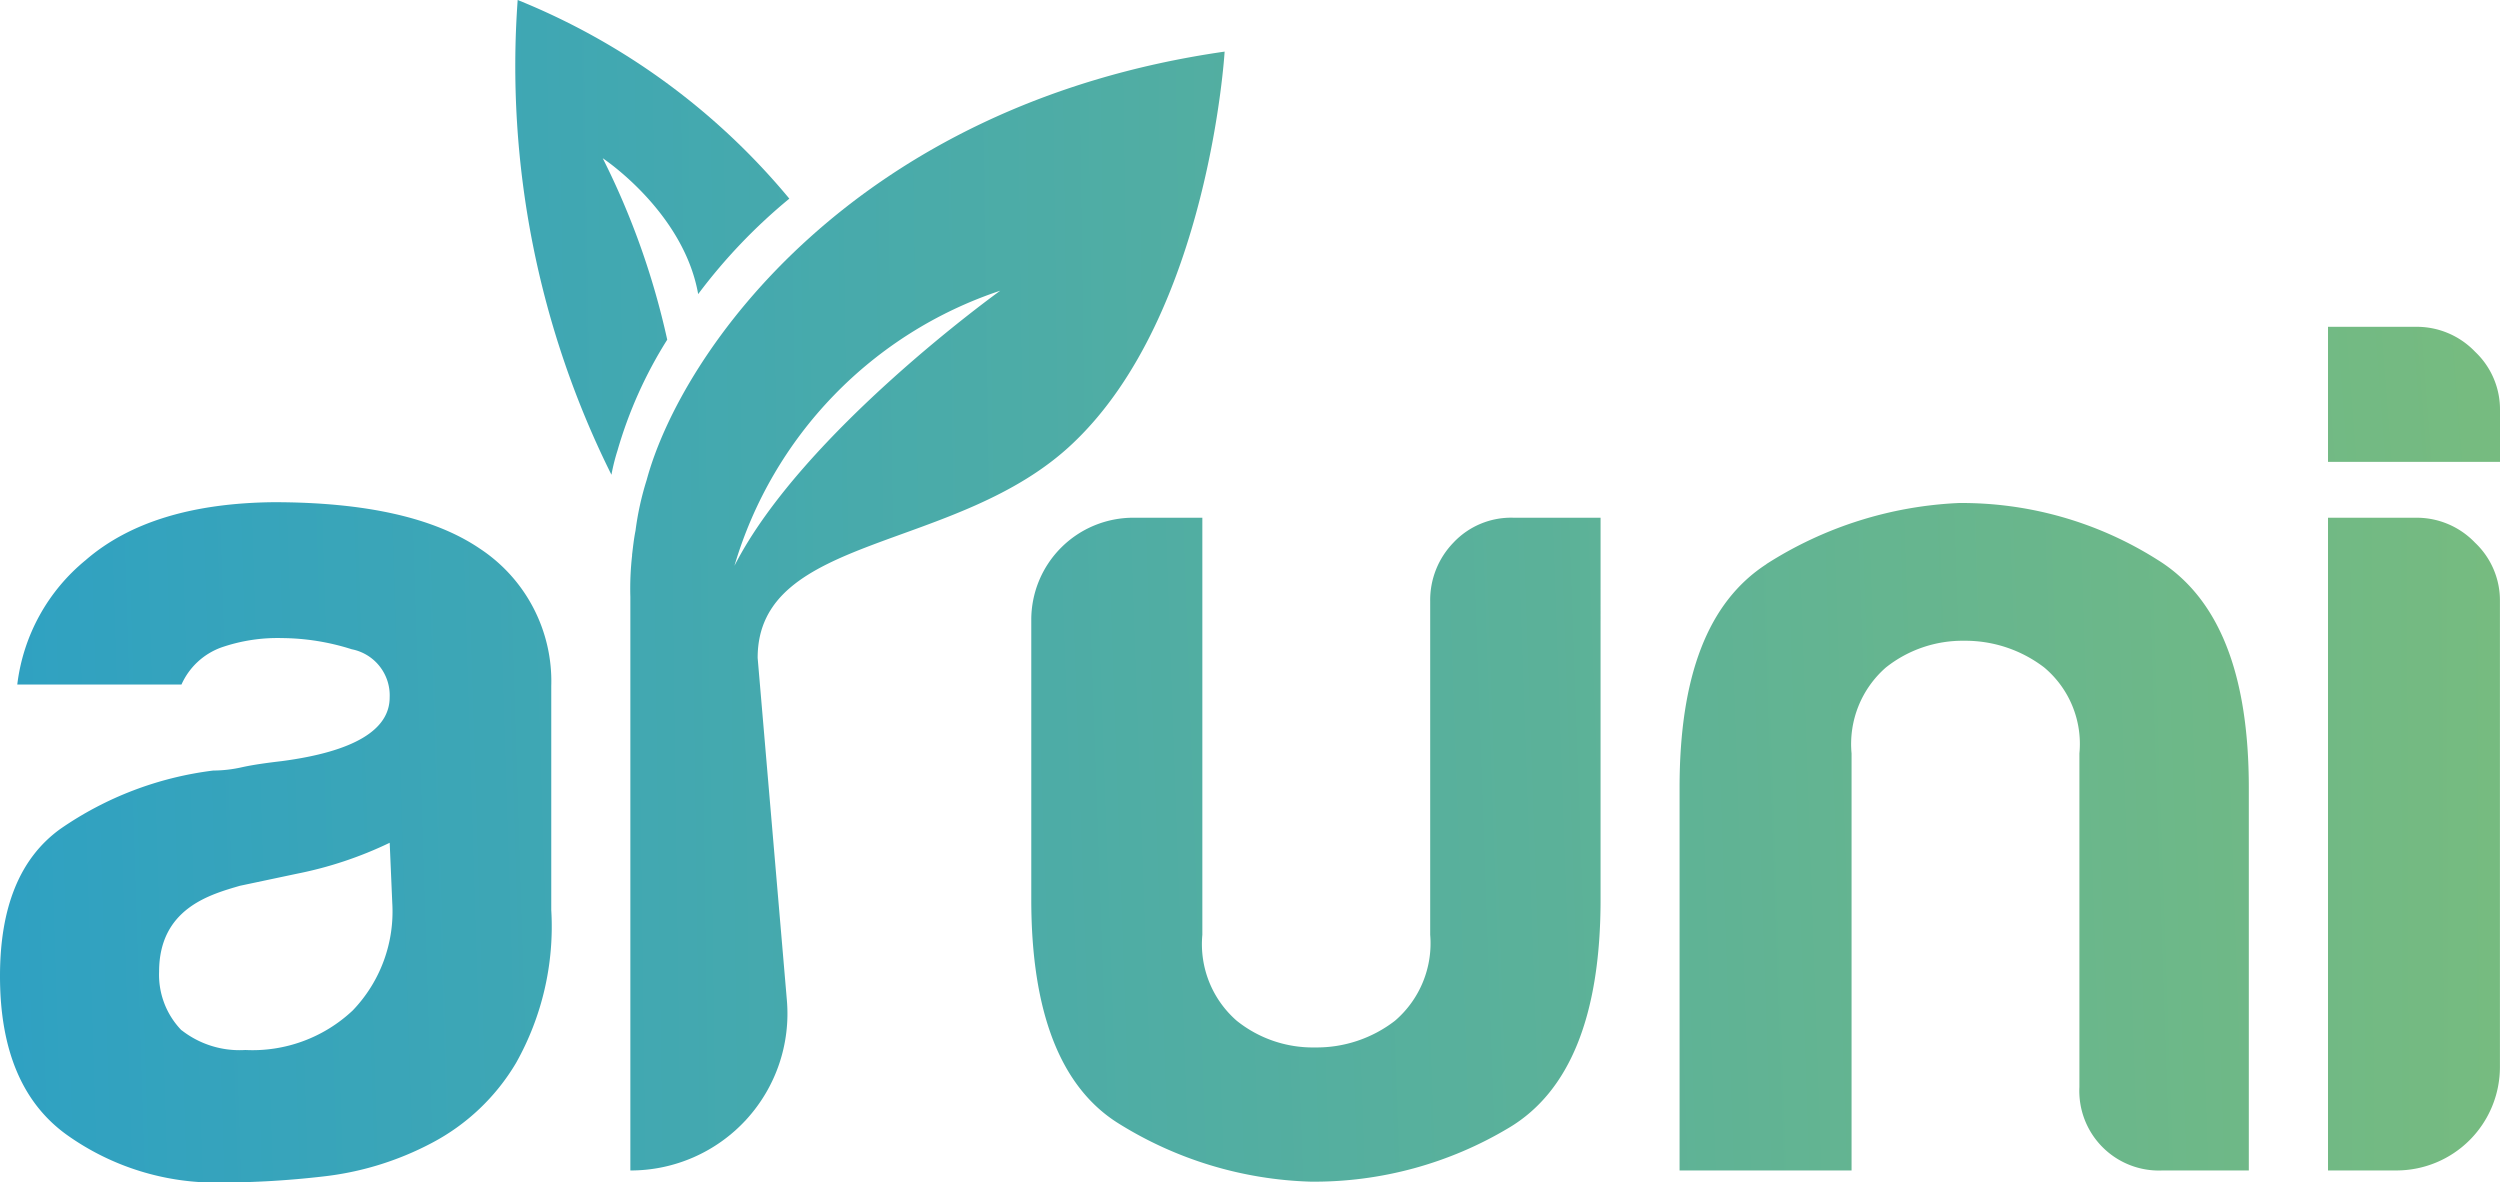 <svg xmlns="http://www.w3.org/2000/svg" xmlns:xlink="http://www.w3.org/1999/xlink" viewBox="-797 342.216 105.5 49.901">
  <defs>
    <style>
      .cls-1 {
        fill: url(#linear-gradient);
      }

      .cls-2 {
        fill: url(#linear-gradient-2);
      }

      .cls-3 {
        fill: url(#linear-gradient-3);
      }

      .cls-4 {
        fill: url(#linear-gradient-4);
      }

      .cls-5 {
        fill: url(#linear-gradient-5);
      }

      .cls-6 {
        fill: url(#linear-gradient-6);
      }

      .cls-7 {
        fill: url(#linear-gradient-7);
      }
    </style>
    <linearGradient id="linear-gradient" x1="-0.193" y1="0.526" x2="4.518" y2="0.342" gradientUnits="objectBoundingBox">
      <stop offset="0" stop-color="#2ca0c5"/>
      <stop offset="1" stop-color="#76bb80"/>
    </linearGradient>
    <linearGradient id="linear-gradient-2" x1="-1.993" y1="0.597" x2="2.569" y2="0.409" xlink:href="#linear-gradient"/>
    <linearGradient id="linear-gradient-3" x1="-3.13" y1="0.658" x2="1.432" y2="0.472" xlink:href="#linear-gradient"/>
    <linearGradient id="linear-gradient-4" x1="-14.125" y1="0.681" x2="0.975" y2="0.49" xlink:href="#linear-gradient"/>
    <linearGradient id="linear-gradient-5" x1="-14.249" y1="1.399" x2="0.851" y2="0.476" xlink:href="#linear-gradient"/>
    <linearGradient id="linear-gradient-6" x1="-1.255" y1="0.545" x2="3.114" y2="0.433" xlink:href="#linear-gradient"/>
    <linearGradient id="linear-gradient-7" x1="-2.367" y1="0.571" x2="7.096" y2="0.308" xlink:href="#linear-gradient"/>
  </defs>
  <g id="Group_138" data-name="Group 138" transform="translate(-797 342.216)">
    <g id="Group_45" data-name="Group 45" transform="translate(0 21.194)">
      <path id="Path_54" data-name="Path 54" class="cls-1" d="M3.629,60.832a8.019,8.019,0,0,0-2.9,5.262H7.658a2.936,2.936,0,0,1,1.669-1.561,7.25,7.25,0,0,1,2.577-.4,9.9,9.9,0,0,1,2.94.472,1.984,1.984,0,0,1,1.6,2.032c0,1.379-1.524,2.286-4.536,2.686-.617.073-1.161.145-1.669.254A5.611,5.611,0,0,1,9,69.723a14.431,14.431,0,0,0-6.46,2.468C.835,73.425,0,75.493,0,78.4c0,3.121.944,5.335,2.794,6.678a10.839,10.839,0,0,0,6.533,2.032,38.291,38.291,0,0,0,4.282-.254,12.852,12.852,0,0,0,4.609-1.415,8.99,8.99,0,0,0,3.557-3.375,11.744,11.744,0,0,0,1.488-6.46V66.166a6.7,6.7,0,0,0-3.012-5.807q-2.885-1.96-8.71-1.96c-3.411.036-6.061.835-7.912,2.432ZM7.658,80.683a3.366,3.366,0,0,1-.944-2.468c0-2.686,2.178-3.266,3.411-3.629l2.4-.508a16.334,16.334,0,0,0,3.92-1.307l.109,2.54a6.027,6.027,0,0,1-1.669,4.536,6.169,6.169,0,0,1-4.536,1.669,3.964,3.964,0,0,1-2.686-.835Z" transform="translate(0 -58.4)"/>
    </g>
    <g id="Group_46" data-name="Group 46" transform="translate(43.514 21.848)">
      <path id="Path_55" data-name="Path 55" class="cls-2" d="M140.26,60.2a3.337,3.337,0,0,0-2.54,1.052,3.484,3.484,0,0,0-.98,2.468V77.8a4.305,4.305,0,0,1-1.488,3.629,5.4,5.4,0,0,1-3.375,1.125,5.131,5.131,0,0,1-3.3-1.125,4.288,4.288,0,0,1-1.452-3.629V60.2h-2.9a4.306,4.306,0,0,0-4.319,4.319V76.314c0,4.754,1.234,7.912,3.665,9.436a16.189,16.189,0,0,0,8.129,2.468,15.989,15.989,0,0,0,8.383-2.286c2.54-1.524,3.847-4.718,3.847-9.617V60.2Z" transform="translate(-119.9 -60.2)"/>
    </g>
    <g id="Group_47" data-name="Group 47" transform="translate(70.878 21.231)">
      <path id="Path_56" data-name="Path 56" class="cls-3" d="M198.965,61.077c-2.468,1.6-3.665,4.718-3.665,9.436v16.15h7.258v-17.6a4.288,4.288,0,0,1,1.452-3.629,5.2,5.2,0,0,1,3.3-1.125,5.476,5.476,0,0,1,3.375,1.125,4.207,4.207,0,0,1,1.488,3.629V83.142a3.359,3.359,0,0,0,3.52,3.52h3.629V70.513c0-4.827-1.27-8.02-3.847-9.617a15.442,15.442,0,0,0-8.383-2.4,16.413,16.413,0,0,0-8.129,2.577Z" transform="translate(-195.3 -58.5)"/>
    </g>
    <g id="Group_48" data-name="Group 48" transform="translate(98.242 21.848)">
      <path id="Path_57" data-name="Path 57" class="cls-4" d="M270.7,60.2V87.745h2.9a4.368,4.368,0,0,0,4.355-4.355V63.72a3.347,3.347,0,0,0-1.052-2.468,3.406,3.406,0,0,0-2.468-1.052Z" transform="translate(-270.7 -60.2)"/>
    </g>
    <g id="Group_49" data-name="Group 49" transform="translate(98.242 13.791)">
      <path id="Path_58" data-name="Path 58" class="cls-5" d="M270.7,38v5.7h7.258V41.52a3.347,3.347,0,0,0-1.052-2.468A3.406,3.406,0,0,0,274.438,38Z" transform="translate(-270.7 -38)"/>
    </g>
    <g id="Group_50" data-name="Group 50" transform="translate(26.596 2.178)">
      <path id="Path_59" data-name="Path 59" class="cls-6" d="M73.979,24.073a12.365,12.365,0,0,0-.472,2.141c-.073.363-.109.726-.145,1.016v.036a12.459,12.459,0,0,0-.073,1.742V53.216a6.618,6.618,0,0,0,6.605-7.186L78.661,31.586c0-5.262,8.456-4.428,13.319-9.073C97.714,17.069,98.367,6,98.367,6,82.689,8.25,75.431,18.7,73.979,24.073ZM88.9,16.089S80.548,22.077,77.681,27.7A17.432,17.432,0,0,1,88.9,16.089Z" transform="translate(-73.284 -6)"/>
    </g>
    <g id="Group_51" data-name="Group 51" transform="translate(21.734)">
      <path id="Path_60" data-name="Path 60" class="cls-7" d="M63.957,20.033a8.314,8.314,0,0,1,.254-1.016,18.239,18.239,0,0,1,2.1-4.682h0a32.581,32.581,0,0,0-2.722-7.658s3.411,2.25,4.028,5.734a23.266,23.266,0,0,1,3.847-4.028A28.985,28.985,0,0,0,60,0a38.676,38.676,0,0,0,3.956,20.033Z" transform="translate(-59.888)"/>
    </g>
  </g>
</svg>
